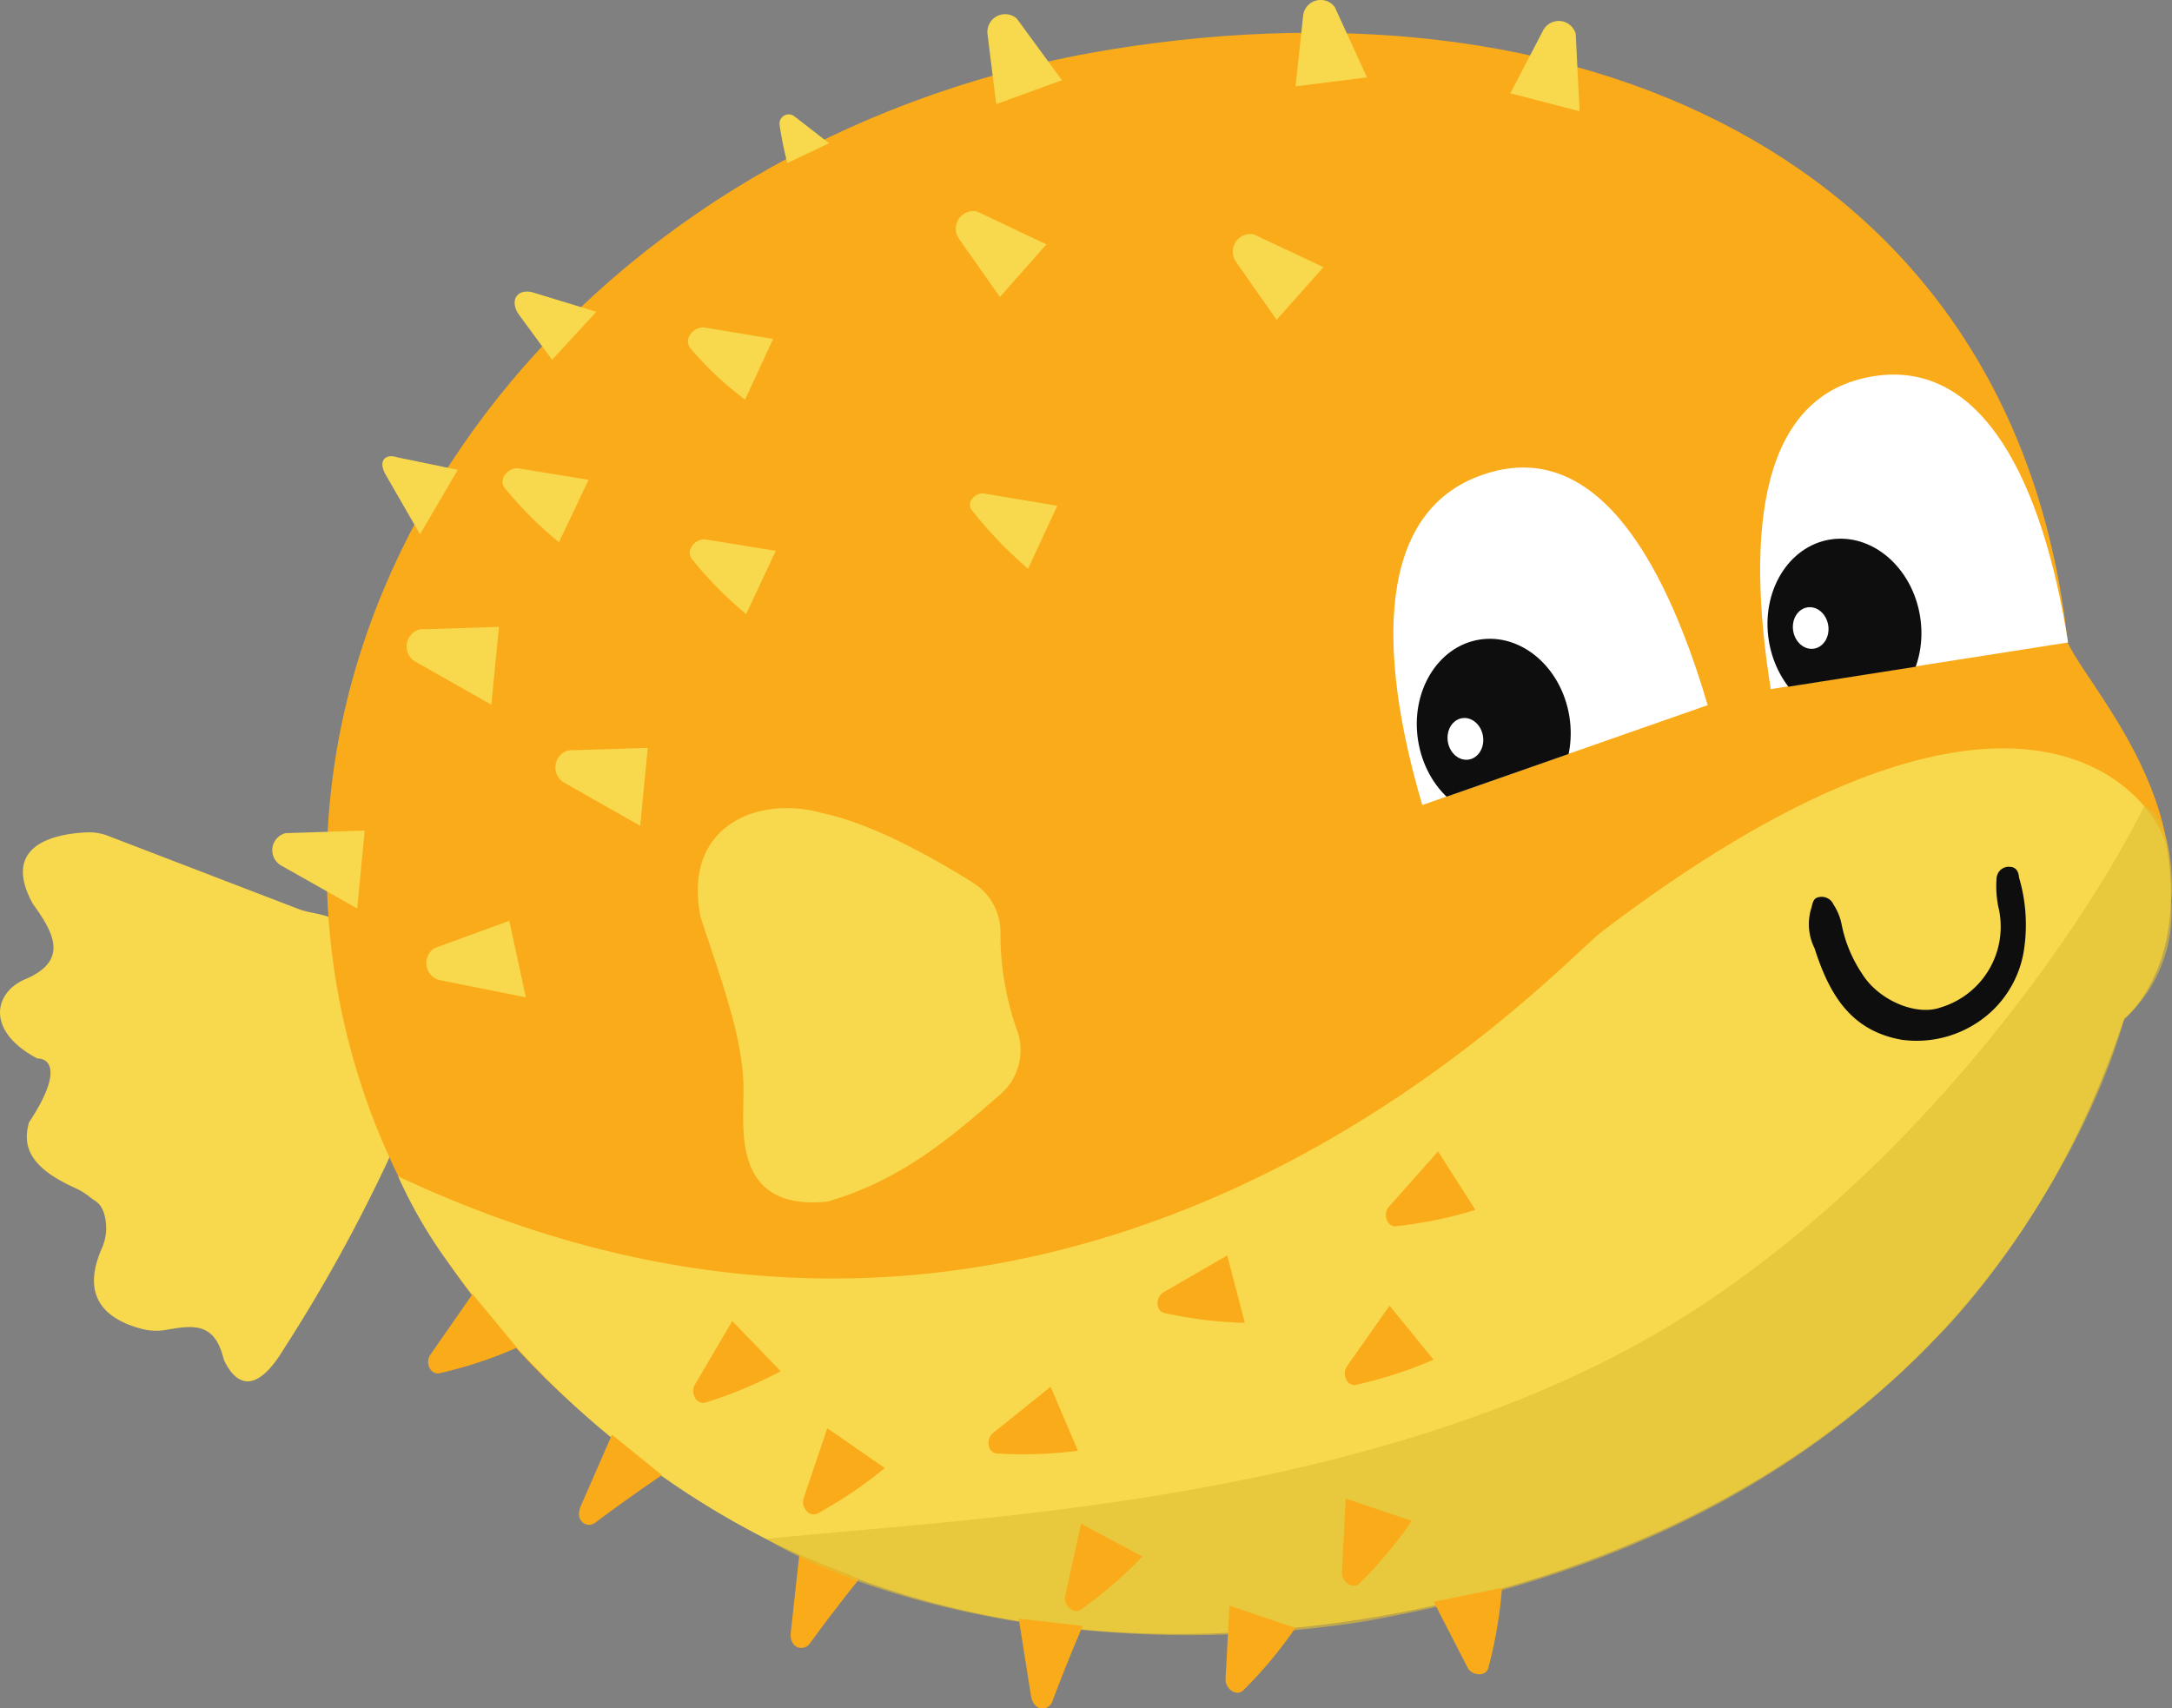 <svg xmlns="http://www.w3.org/2000/svg" xmlns:xlink="http://www.w3.org/1999/xlink" viewBox="0 0 192.26 151.23"><rect x="0" y="0" width="192.26" height="151.23" fill="#808080" stroke="none"/><defs><style>.cls-1{fill:none;}.cls-2{fill:#f8d84d;}.cls-3{fill:#faab19;}.cls-4{fill:#fff;}.cls-5{clip-path:url(#clip-path);}.cls-6{fill:#0e0e0e;}.cls-7{clip-path:url(#clip-path-2);}.cls-8{fill:#dfbe35;opacity:0.63;}</style><clipPath id="clip-path"><path class="cls-1" d="M151.92,61.79l26.33-4.13C176,43.51,170.72,32.58,161,34.1,151,35.67,149.68,47.64,151.92,61.79Z"/></clipPath><clipPath id="clip-path-2"><path class="cls-1" d="M145,64.59l-25.26,8.84c-4-13.7-4-26,5.3-29.22C134.66,40.84,141,50.89,145,64.59Z"/></clipPath></defs><g id="Layer_2" data-name="Layer 2"><g id="round_fish" data-name="round fish"><path class="cls-2" d="M26.41,80.46,9.59,74a4.64,4.64,0,0,0-1.84-.32c-2.39.09-7.85.87-4.84,6.33,1.73,2.41,3.34,5-.72,6.69-2.75,1.19-3.45,4.59,1.12,7,1.19,0,2.15,1.3-.74,5.65-.63,2.21.14,4.07,4.23,5.88A6.16,6.16,0,0,1,8,106c.46.37.89.46,1.19,1.36a4.4,4.4,0,0,1-.17,3.13c-1.13,2.56-1.49,5.86,3.63,7.17a5,5,0,0,0,2,.07c2.47-.43,4.36-.72,5.16,2.62.7,1.54,2.41,3.8,5.25-.84a142.12,142.12,0,0,0,9.1-16.38c.48-1,1.28-3,.93-4.07C33.62,94.3,31.37,86,30.18,82.21,29.75,80.83,27.75,81,26.41,80.46Z"/><path class="cls-3" d="M29.7,86.63c6.14,38.37,47,63.73,91.14,56.65,30.94-5,55.87-22.63,67.19-53.08,10.71-15.06-2.74-28.46-5-33.31-4.5-41.81-41.72-59.4-84.48-52.55C54.39,11.42,23.55,48.26,29.7,86.63Z"/><path class="cls-2" d="M188,90.2s5.67-4.43,3.78-15.16c-.71-4-12.28-21.25-50,7.44-4.13,3.14-46.38,49.93-106.54,21.65a42,42,0,0,0,4.4,7.58c10.06,14.23,34.87,39,81.18,31.57C140.85,140.07,175.38,128.75,188,90.2Z"/><g id="Expression"><path class="cls-4" d="M156.74,61l26.32-4.13c-2.23-14.16-7.52-25.09-17.2-23.57C155.82,34.9,154.5,46.86,156.74,61Z"/><g class="cls-5"><ellipse class="cls-6" cx="163.27" cy="55.62" rx="6.78" ry="7.98" transform="translate(-6.75 26.57) rotate(-9.11)"/></g><ellipse class="cls-4" cx="160.28" cy="55.58" rx="1.57" ry="1.85" transform="translate(-6.78 26.09) rotate(-9.11)"/><path class="cls-4" d="M151.16,62.42,125.9,71.26c-4.05-13.7-4-26,5.3-29.22C140.83,38.67,147.11,48.73,151.16,62.42Z"/><g class="cls-7"><ellipse class="cls-6" cx="132.23" cy="64.49" rx="6.78" ry="7.98" transform="translate(-8.52 21.66) rotate(-9.07)"/></g><ellipse class="cls-4" cx="129.24" cy="65.54" rx="1.57" ry="1.85" transform="matrix(0.99, -0.16, 0.16, 0.99, -8.72, 21.2)"/></g><path class="cls-2" d="M88.56,82.46a5.15,5.15,0,0,0-2.4-4.3c-3.18-2-8.84-5.26-13.44-6.2C67.18,70.42,60.64,73,61.93,80.73a5.45,5.45,0,0,0,.2.82C64.5,88.62,66,92.93,65.8,97.36c0,2.94-.72,9.87,7.46,9,6.45-1.86,10.84-5.6,15.27-9.47a5.17,5.17,0,0,0,1.53-5.6A25.42,25.42,0,0,1,88.56,82.46Z"/><path class="cls-2" d="M93.59,44.77l-6.47-1.08c-.83-.13-1.63.83-1.09,1.48A37.44,37.44,0,0,0,91,50.35Z"/><path class="cls-3" d="M123,115.58l-3.77,5.36c-.48.69,0,1.84.85,1.63a37.29,37.29,0,0,0,6.81-2.21Z"/><path class="cls-3" d="M108.63,111.13,103,114.39c-.73.42-.74,1.68.08,1.84a37.68,37.68,0,0,0,7.11.87Z"/><path class="cls-3" d="M93,122.76l-5.11,4.1c-.66.53-.47,1.77.37,1.8a37.44,37.44,0,0,0,7.15-.24Z"/><path class="cls-3" d="M127.29,101.93l-4.35,4.9c-.56.63-.17,1.83.66,1.71a37.52,37.52,0,0,0,7-1.44Z"/><path class="cls-3" d="M64.82,116.94l-3.32,5.65c-.43.73.19,1.83,1,1.55a38,38,0,0,0,6.6-2.76Z"/><path class="cls-3" d="M73.23,126.43l-2.1,6.21c-.27.79.56,1.74,1.28,1.31a38,38,0,0,0,5.91-4Z"/><path class="cls-3" d="M41.83,114.55l-3.74,5.38c-.48.69,0,1.83.86,1.62a37.72,37.72,0,0,0,6.8-2.25Z"/><path class="cls-3" d="M54.17,127l-2.77,6.34c-.57,1.32.59,2,1.3,1.44,3.34-2.5,5.89-4.2,5.89-4.2Z"/><path class="cls-3" d="M70.75,137.63,70,144.5c-.16,1.43,1.14,1.72,1.67,1,2.45-3.37,4.4-5.74,4.4-5.74Z"/><path class="cls-2" d="M68.67,48.76l-6.14-1c-1-.16-1.89,1-1.27,1.74a33.15,33.15,0,0,0,4.79,4.86Z"/><path class="cls-2" d="M52.1,42.47l-6.14-1c-1-.16-1.9,1-1.27,1.74A33.15,33.15,0,0,0,49.48,48Z"/><path class="cls-2" d="M68.44,30l-6-1c-1-.17-2,1-1.33,1.82a28.44,28.44,0,0,0,4.84,4.55Z"/><path class="cls-2" d="M92.63,21.63l-6.15-2.91a1.56,1.56,0,0,0-1.58,2.44l3.61,5.13Z"/><path class="cls-2" d="M117.15,23.65,111,20.75a1.56,1.56,0,0,0-1.59,2.43L113,28.31Z"/><path class="cls-2" d="M94,7.1,90,1.64A1.57,1.57,0,0,0,87.41,3l.77,6.22Z"/><path class="cls-2" d="M73.39,12.68l-3.12-2.42A.82.82,0,0,0,69,11a31.54,31.54,0,0,0,.69,3.43Z"/><path class="cls-2" d="M52.79,27.6l-5.74-1.75c-1.39-.28-1.93.86-1.12,2l2.94,4Z"/><path class="cls-2" d="M44.17,55.49l-7,.22a1.56,1.56,0,0,0-.37,2.88l6.69,3.79Z"/><path class="cls-2" d="M57.34,66.2l-7,.22a1.56,1.56,0,0,0-.37,2.88l6.7,3.8Z"/><path class="cls-2" d="M45.08,81.51l-6.62,2.42A1.56,1.56,0,0,0,39,86.78l7.55,1.51Z"/><path class="cls-2" d="M32.28,73.52l-7,.23a1.56,1.56,0,0,0-.37,2.88l6.71,3.79Z"/><path class="cls-2" d="M40.52,41.59l-5.36-1.11c-1-.34-1.7.25-1.08,1.44l3.1,5.38Z"/><path class="cls-2" d="M121,6.85,118.15.62a1.56,1.56,0,0,0-2.8.78l-.67,6.24Z"/><path class="cls-2" d="M139.82,9.85,139.48,3a1.56,1.56,0,0,0-2.89-.3l-2.9,5.56Z"/><path class="cls-8" d="M67.82,136.22c8.46,5.1,28.26,11.09,52.66,7.36,14-2.49,34.39-7.94,50.77-25,4.8-4.7,13.4-16.5,16.78-28.35a12.81,12.81,0,0,0,4.16-10.47c.2-1.13.14-7.47-2.39-8.4-5.71,11.54-22.56,35.84-46.05,48.27C118.14,133.16,85.31,134.44,67.82,136.22Z"/><path class="cls-3" d="M95.69,134.88l-1.4,6.41c-.18.82.74,1.67,1.42,1.17a37.85,37.85,0,0,0,5.41-4.68Z"/><path class="cls-3" d="M119.12,132.66l-.34,6.55c0,.84,1,1.53,1.59.92a37.4,37.4,0,0,0,4.59-5.5Z"/><path class="cls-3" d="M126.91,141.79l3,5.83c.39.75,1.65.82,1.84,0a38.2,38.2,0,0,0,1.2-7.06Z"/><path class="cls-3" d="M90.18,143.29l1.08,6.83c.23,1.43,1.56,1.35,1.88.52,1.46-3.91,2.7-6.71,2.7-6.71Z"/><path class="cls-3" d="M108.83,142.14l-.35,6.54c0,.84,1,1.54,1.59.93a38.08,38.08,0,0,0,4.59-5.5Z"/><path class="cls-6" d="M177.87,76.73a1,1,0,0,0-.43.06,1.2,1.2,0,0,0-.36.22,1.07,1.07,0,0,0-.25.35,1.17,1.17,0,0,0-.1.41,9.29,9.29,0,0,0,.15,2.47,7.46,7.46,0,0,1-5.07,8.93c-2.18.81-5.55-.63-7-3A12,12,0,0,1,163,81.75a5,5,0,0,0-.71-1.69,1.1,1.1,0,0,0-.49-.53,1.13,1.13,0,0,0-.72-.13c-.67.08-.62.66-.78,1.1a4.77,4.77,0,0,0,.32,3.44c1.34,4.2,3.27,7.31,7.71,8.1a9.75,9.75,0,0,0,7-1.73,9.37,9.37,0,0,0,3.8-6.06,14.74,14.74,0,0,0-.41-6.57C178.68,77.16,178.47,76.74,177.87,76.73Z"/></g></g></svg>